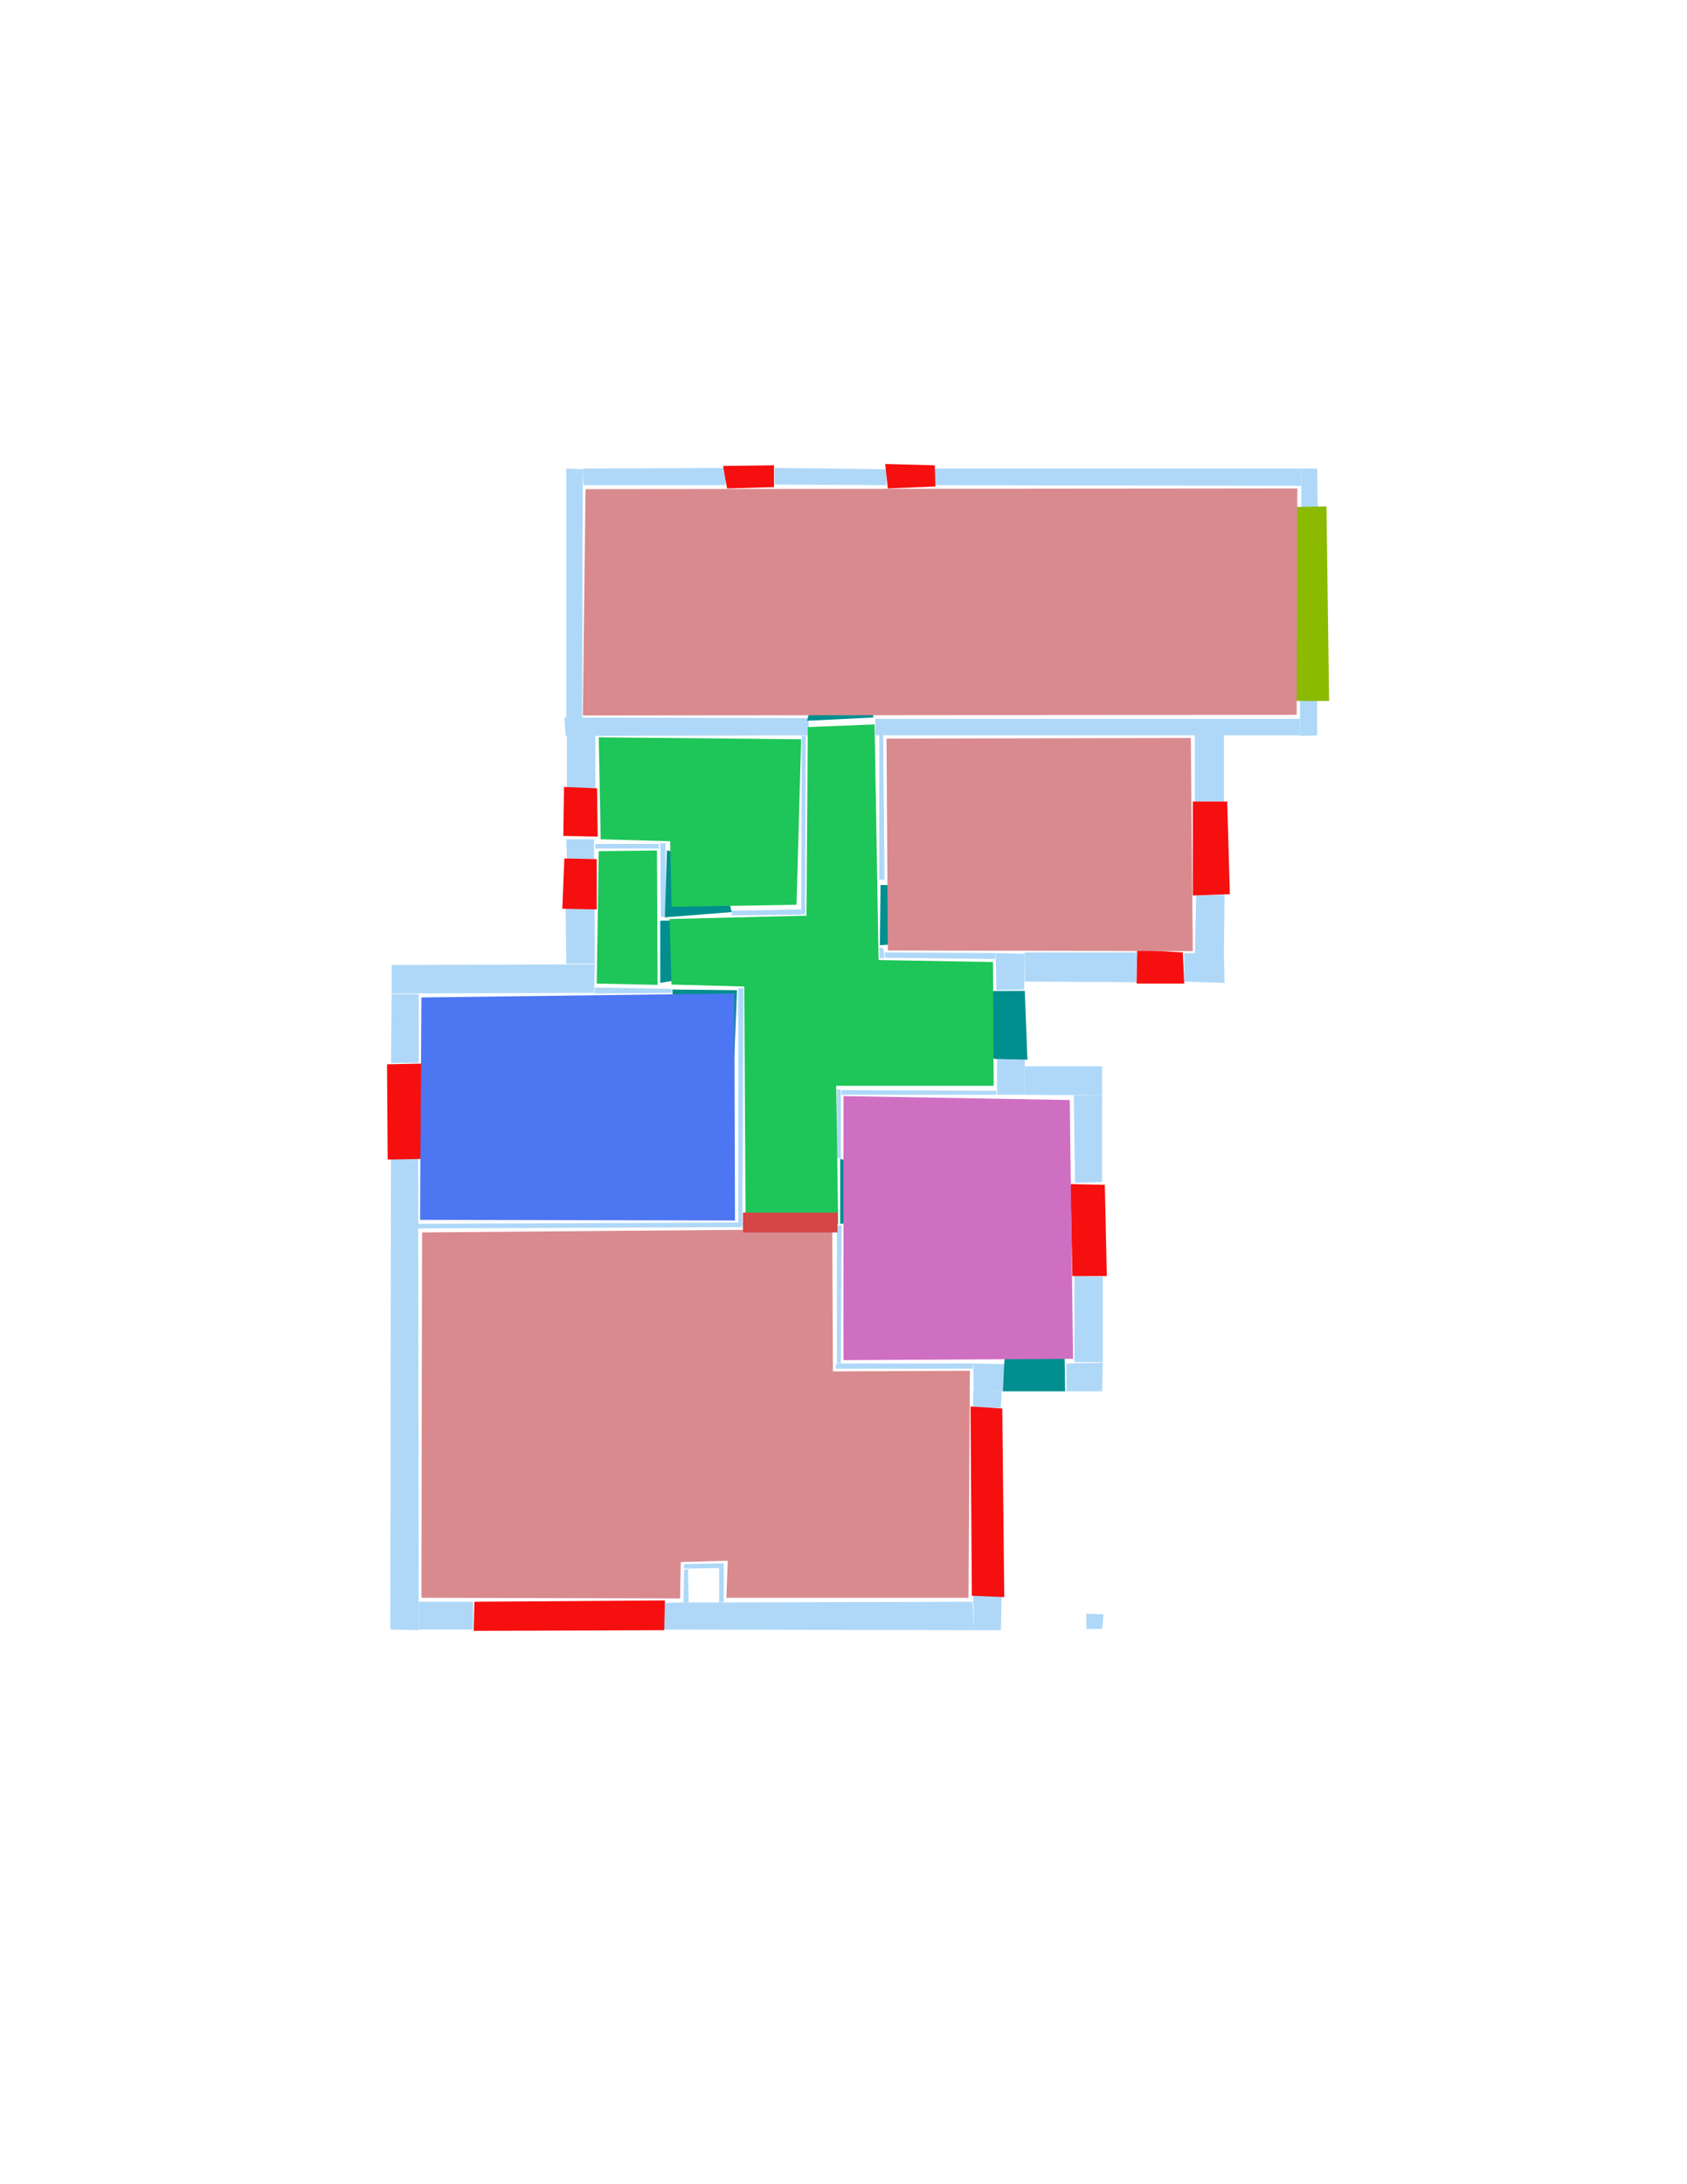 <ns0:svg xmlns:ns0="http://www.w3.org/2000/svg" version="1.1" width="2550" height="3300">
<ns0:width>2479</ns0:width>
<ns0:height>3508</ns0:height>
<ns0:nclasslabel>50</ns0:nclasslabel>
<ns0:nclassappear>6</ns0:nclassappear>
<ns0:class>Bidet-1</ns0:class>
<ns0:class>Bidet-2</ns0:class>
<ns0:class>Bidet-3</ns0:class>
<ns0:class>Bidet-4</ns0:class>
<ns0:class>Door</ns0:class>
<ns0:class>Door-1</ns0:class>
<ns0:class>Door-23</ns0:class>
<ns0:class>Oven-1</ns0:class>
<ns0:class>Oven-2</ns0:class>
<ns0:class>Oven-3</ns0:class>
<ns0:class>Oven-4</ns0:class>
<ns0:class>Parking</ns0:class>
<ns0:class>Roof</ns0:class>
<ns0:class>Room</ns0:class>
<ns0:class>Separation</ns0:class>
<ns0:class>Sink-1</ns0:class>
<ns0:class>Sink-11</ns0:class>
<ns0:class>Sink-12</ns0:class>
<ns0:class>Sink-13</ns0:class>
<ns0:class>Sink-14</ns0:class>
<ns0:class>Sink-2</ns0:class>
<ns0:class>Sink-3</ns0:class>
<ns0:class>Sink-4</ns0:class>
<ns0:class>Sink-5</ns0:class>
<ns0:class>Sink-6</ns0:class>
<ns0:class>Sofa-1</ns0:class>
<ns0:class>Sofa-3</ns0:class>
<ns0:class>Sofa-4</ns0:class>
<ns0:class>Sofa-5</ns0:class>
<ns0:class>Sofa-6</ns0:class>
<ns0:class>Sofa-7</ns0:class>
<ns0:class>Sofa-8</ns0:class>
<ns0:class>Sofa-9</ns0:class>
<ns0:class>Stairs-1</ns0:class>
<ns0:class>Table-1</ns0:class>
<ns0:class>Table-2</ns0:class>
<ns0:class>Table-3</ns0:class>
<ns0:class>Table-4</ns0:class>
<ns0:class>Table-5</ns0:class>
<ns0:class>Table-6</ns0:class>
<ns0:class>Table-7</ns0:class>
<ns0:class>Text</ns0:class>
<ns0:class>Tub-1</ns0:class>
<ns0:class>Tub-3</ns0:class>
<ns0:class>TV-1</ns0:class>
<ns0:class>TV-2</ns0:class>
<ns0:class>Wall</ns0:class>
<ns0:class>Wall-1</ns0:class>
<ns0:class>Wallieee</ns0:class>
<ns0:class>Window</ns0:class>
<ns0:polygon class="Wall" fill="#AFD8F8" id="0" transcription="" points="1171,707 1340,709 1340,733 1171,732 " />
<ns0:polygon class="Wall" fill="#AFD8F8" id="1" transcription="" points="1323,1086 1965,1086 1965,1111 1323,1111 " />
<ns0:polygon class="Wall" fill="#AFD8F8" id="2" transcription="" points="900,1275 996,1275 996,1282 900,1282 " />
<ns0:polygon class="Wall" fill="#AFD8F8" id="3" transcription="" points="1505,1440 1549,1441 1548,1495 1506,1496 " />
<ns0:polygon class="Wall" fill="#AFD8F8" id="4" transcription="" points="1790,1440 1850,1440 1851,1485 1790,1483 " />
<ns0:polygon class="Wall" fill="#AFD8F8" id="5" transcription="" points="1116,1493 1124,1493 1122,1848 1116,1848 " />
<ns0:polygon class="Wall" fill="#AFD8F8" id="6" transcription="" points="1272,1647 1506,1648 1506,1654 1272,1654 " />
<ns0:polygon class="Wall" fill="#AFD8F8" id="7" transcription="" points="1623,1655 1666,1655 1666,1786 1625,1787 " />
<ns0:polygon class="Wall" fill="#AFD8F8" id="8" transcription="" points="1265,1852 1272,1851 1271,2060 1265,2059 " />
<ns0:polygon class="Wall" fill="#AFD8F8" id="9" transcription="" points="1471,2410 1514,2410 1513,2463 1472,2463 " />
<ns0:polygon class="Wall" fill="#AFD8F8" id="10" transcription="" points="1967,708 1991,708 1992,773 1967,769 " />
<ns0:polygon class="Wall" fill="#AFD8F8" id="11" transcription="" points="1965,1049 1991,1045 1991,1111 1965,1112 " />
<ns0:polygon class="Wall" fill="#AFD8F8" id="12" transcription="" points="633,2420 633,2462 715,2462 715,2420 " />
<ns0:polygon class="Wall" fill="#AFD8F8" id="13" transcription="" points="591,1606 633,1606 633,1502 592,1502 " />
<ns0:polygon class="Wall" fill="#AFD8F8" id="14" transcription="" points="591,1750 632,1750 633,2463 590,2462 " />
<ns0:polygon class="Wall" fill="#AFD8F8" id="15" transcription="" points="1624,1928 1667,1929 1667,2058 1624,2058 " />
<ns0:polygon class="Wall" fill="#AFD8F8" id="16" transcription="" points="1612,2102 1666,2102 1667,2059 1612,2060 " />
<ns0:polygon class="Wall" fill="#AFD8F8" id="17" transcription="" points="1471,2060 1470,2068 1263,2068 1264,2060 " />
<ns0:polygon class="Wall" fill="#AFD8F8" id="18" transcription="" points="1518,2102 1518,2061 1471,2060 1472,2102 " />
<ns0:polygon class="Wall" fill="#AFD8F8" id="19" transcription="" points="1471,2127 1513,2127 1514,2102 1471,2101 " />
<ns0:polygon class="Wall" fill="#AFD8F8" id="20" transcription="" points="1002,2422 1002,2462 1472,2463 1470,2420 1096,2421 1033,2421 " />
<ns0:polygon class="Wall" fill="#AFD8F8" id="21" transcription="" points="1507,1600 1549,1601 1549,1654 1507,1654 " />
<ns0:polygon class="Wall" fill="#AFD8F8" id="22" transcription="" points="1666,1611 1666,1655 1549,1654 1549,1611 " />
<ns0:polygon class="Wall" fill="#AFD8F8" id="23" transcription="" points="1808,1353 1851,1352 1850,1440 1806,1443 " />
<ns0:polygon class="Wall" fill="#AFD8F8" id="24" transcription="" points="1719,1439 1718,1484 1549,1483 1549,1439 " />
<ns0:polygon class="Wall" fill="#AFD8F8" id="25" transcription="" points="1337,1439 1338,1447 1504,1449 1505,1440 " />
<ns0:polygon class="Wall" fill="#AFD8F8" id="26" transcription="" points="1265,1749 1271,1751 1271,1646 1265,1646 " />
<ns0:polygon class="Wall" fill="#AFD8F8" id="27" transcription="" points="1413,708 1413,733 1967,734 1967,708 " />
<ns0:polygon class="Wall" fill="#AFD8F8" id="28" transcription="" points="1806,1211 1850,1211 1850,1109 1806,1109 " />
<ns0:polygon class="Wall" fill="#AFD8F8" id="29" transcription="" points="1329,1329 1337,1329 1335,1110 1329,1110 " />
<ns0:polygon class="Wall" fill="#AFD8F8" id="30" transcription="" points="882,733 881,708 1097,707 1097,733 " />
<ns0:polygon class="Wall" fill="#AFD8F8" id="31" transcription="" points="880,1085 856,1085 856,708 881,709 " />
<ns0:polygon class="Wall" fill="#AFD8F8" id="32" transcription="" points="999,1385 1006,1386 1006,1274 998,1274 " />
<ns0:polygon class="Wall" fill="#AFD8F8" id="33" transcription="" points="899,1492 899,1501 1015,1500 1015,1494 " />
<ns0:polygon class="Wall" fill="#AFD8F8" id="34" transcription="" points="855,1373 899,1373 899,1456 856,1456 " />
<ns0:polygon class="Wall" fill="#AFD8F8" id="35" transcription="" points="592,1458 592,1501 898,1500 899,1457 " />
<ns0:polygon class="Wall" fill="#AFD8F8" id="36" transcription="" points="631,1849 632,1856 1122,1854 1123,1847 " />
<ns0:polygon class="Wall" fill="#AFD8F8" id="37" transcription="" points="900,1110 857,1110 857,1191 900,1191 " />
<ns0:polygon class="Wall" fill="#AFD8F8" id="38" transcription="" points="1223,1111 1222,1085 853,1084 855,1112 " />
<ns0:polygon class="Wall" fill="#AFD8F8" id="39" transcription="" points="856,1268 898,1268 898,1298 857,1298 " />
<ns0:polygon class="Wall" fill="#AFD8F8" id="40" transcription="" points="1330,1448 1337,1447 1335,1432 1329,1432 " />
<ns0:polygon class="Wall" fill="#AFD8F8" id="41" transcription="" points="1106,1376 1106,1383 1211,1382 1211,1374 " />
<ns0:polygon class="Wall" fill="#AFD8F8" id="42" transcription="" points="1217,1382 1211,1381 1212,1111 1218,1112 " />
<ns0:polygon class="Wall" fill="#AFD8F8" id="43" transcription="" points="1034,2372 1040,2371 1041,2421 1033,2421 " />
<ns0:polygon class="Wall" fill="#AFD8F8" id="44" transcription="" points="1094,2362 1094,2369 1034,2370 1034,2363 " />
<ns0:polygon class="Wall" fill="#AFD8F8" id="45" transcription="" points="1094,2369 1087,2369 1087,2421 1094,2420 " />
<ns0:polygon class="Window" fill="#f60f0f" id="46" transcription="" points="1099,738 1170,736 1170,703 1093,704 " />
<ns0:polygon class="Window" fill="#f60f0f" id="47" transcription="" points="1342,738 1414,735 1413,703 1338,701 " />
<ns0:polygon class="Parking" fill="#8BBA00" id="48" transcription="" points="1957,766 1956,1059 2009,1059 2005,765 " />
<ns0:polygon class="Door" fill="#008E8E" id="49" transcription="" points="1316,999 1320,1084 1220,1089 1230,1049 1260,1009 " />
<ns0:polygon class="Window" fill="#f60f0f" id="50" transcription="" points="1803,1353 1859,1351 1855,1211 1803,1211 " />
<ns0:polygon class="Window" fill="#f60f0f" id="51" transcription="" points="1719,1435 1788,1439 1790,1486 1718,1486 " />
<ns0:polygon class="Door" fill="#008E8E" id="52" transcription="" points="1408,1498 1549,1497 1553,1601 1505,1600 1447,1586 1408,1537 " />
<ns0:polygon class="Window" fill="#f60f0f" id="53" transcription="" points="1618,1789 1670,1790 1673,1928 1621,1928 " />
<ns0:polygon class="Door" fill="#008E8E" id="54" transcription="" points="1608,1969 1610,2102 1516,2102 1518,2059 1524,2009 1562,1977 " />
<ns0:polygon class="Window" fill="#f60f0f" id="55" transcription="" points="1467,2125 1515,2128 1518,2413 1469,2411 " />
<ns0:polygon class="Window" fill="#f60f0f" id="56" transcription="" points="717,2420 716,2464 1004,2463 1005,2418 " />
<ns0:polygon class="Window" fill="#f60f0f" id="57" transcription="" points="638,1751 586,1752 585,1608 637,1607 " />
<ns0:polygon class="Window" fill="#f60f0f" id="58" transcription="" points="850,1373 902,1374 902,1298 853,1297 " />
<ns0:polygon class="Window" fill="#f60f0f" id="59" transcription="" points="852.5,1189 902.5,1191 903.5,1264 851.5,1263 " />
<ns0:polygon class="Door" fill="#008E8E" id="60" transcription="" points="1008,1285 1005,1386 1106,1378 1091,1319 1049,1291 " />
<ns0:polygon class="Door" fill="#008E8E" id="61" transcription="" points="1095,1390 998,1391 998,1485 1045,1477 1084,1442 " />
<ns0:polygon class="Door" fill="#008E8E" id="62" transcription="" points="1110,1596 1114,1496 1016,1495 1021,1538 1055,1575 " />
<ns0:polygon class="Door" fill="#008E8E" id="63" transcription="" points="1422,1423 1330,1428 1331,1337 1369,1338 1419,1380 " />
<ns0:polygon class="Door" fill="#008E8E" id="64" transcription="" points="1358,1843 1270,1849 1270,1751 1314,1762 1350,1802 " />
<ns0:polygon class="bedRoom" fill="#d98a8f" id="65" transcription="" points="885,739 881,1081 1960,1080 1961,738 " />
<ns0:polygon class="bedRoom" fill="#d98a8f" id="66" transcription="" points="1340,1116 1342,1436 1803,1437 1800,1115 " />
<ns0:polygon class="livingRoom" fill="#1ec558" id="67" transcription="" points="1211,1117 1204,1367 1015,1370 1013,1271 908,1268 905,1114 " />
<ns0:polygon class="livingRoom" fill="#1ec558" id="68" transcription="" points="902,1486 905,1286 993,1285 994,1488 " />
<ns0:polygon class="livingRoom" fill="#1ec558" id="69" transcription="" points="1127,1849.5 1267,1849.5 1264,1640.5 1502,1640.5 1501,1453.5 1328,1450.5 1322,1094.5 1221,1098.5 1219,1383.5 1012,1388.5 1015,1487.5 1125,1490.5 " />
<ns0:polygon class="kitchen" fill="#4c76f2" id="70" transcription="" points="637,1507 635,1843 1111,1844 1110,1501 " />
<ns0:polygon class="bathRoom" fill="#cf6fc2" id="71" transcription="" points="1617,1662 1622,2053 1275,2055 1275,1656 " />
<ns0:polygon class="bedRoom" fill="#d98a8f" id="72" transcription="" points="638,1862 637,2414 1028,2415 1029,2360 1100,2358 1098,2414 1464,2414 1466,2071 1259,2072 1258,1857 " />
<ns0:polygon class="Wall" fill="#AFD8F8" id="73" transcription="" points="1642,2438 1668,2439 1666,2461 1642,2461 " />
<ns0:polygon class="Separation" fill="#D64646" id="74" transcription="" points="1123,1832 1266,1832 1266,1862 1123,1862 " />
<ns0:relation type="outerP" objects="30,46,0,47,27,48,11,1,28,50,23,4,51,24,3,52,21,22,7,53,15,16,54,18,19,55,9,20,56,12,14,57,13,35,34,58,39,59,37,31" />
<ns0:relation type="incident" objects="30,46" />
<ns0:relation type="incident" objects="0,46" />
<ns0:relation type="incident" objects="0,47" />
<ns0:relation type="incident" objects="47,27" />
<ns0:relation type="incident" objects="27,10" />
<ns0:relation type="incident" objects="10,48" />
<ns0:relation type="incident" objects="48,11" />
<ns0:relation type="incident" objects="11,1" />
<ns0:relation type="incident" objects="1,28" />
<ns0:relation type="incident" objects="28,50" />
<ns0:relation type="incident" objects="50,23" />
<ns0:relation type="incident" objects="23,4" />
<ns0:relation type="incident" objects="4,51" />
<ns0:relation type="incident" objects="51,24" />
<ns0:relation type="incident" objects="24,3" />
<ns0:relation type="incident" objects="3,52" />
<ns0:relation type="incident" objects="52,21" />
<ns0:relation type="incident" objects="21,22" />
<ns0:relation type="incident" objects="22,7" />
<ns0:relation type="incident" objects="7,53" />
<ns0:relation type="incident" objects="53,15" />
<ns0:relation type="incident" objects="15,16" />
<ns0:relation type="incident" objects="54,16" />
<ns0:relation type="incident" objects="18,54" />
<ns0:relation type="incident" objects="18,19" />
<ns0:relation type="incident" objects="19,55" />
<ns0:relation type="incident" objects="55,9" />
<ns0:relation type="incident" objects="9,20" />
<ns0:relation type="incident" objects="20,56" />
<ns0:relation type="incident" objects="12,56" />
<ns0:relation type="incident" objects="12,14" />
<ns0:relation type="incident" objects="14,57" />
<ns0:relation type="incident" objects="57,13" />
<ns0:relation type="incident" objects="13,35" />
<ns0:relation type="incident" objects="35,34" />
<ns0:relation type="incident" objects="34,58" />
<ns0:relation type="incident" objects="58,39" />
<ns0:relation type="incident" objects="39,59" />
<ns0:relation type="incident" objects="59,37" />
<ns0:relation type="incident" objects="37,31" />
<ns0:relation type="incident" objects="31,30" />
<ns0:relation type="incident" objects="31,38" />
<ns0:relation type="incident" objects="38,49" />
<ns0:relation type="incident" objects="49,1" />
<ns0:relation type="incident" objects="1,29" />
<ns0:relation type="incident" objects="29,63" />
<ns0:relation type="incident" objects="63,40" />
<ns0:relation type="incident" objects="40,25" />
<ns0:relation type="incident" objects="25,3" />
<ns0:relation type="incident" objects="38,37" />
<ns0:relation type="incident" objects="38,42" />
<ns0:relation type="incident" objects="42,41" />
<ns0:relation type="incident" objects="41,60" />
<ns0:relation type="incident" objects="60,32" />
<ns0:relation type="incident" objects="32,2" />
<ns0:relation type="incident" objects="2,39" />
<ns0:relation type="incident" objects="32,61" />
<ns0:relation type="incident" objects="61,33" />
<ns0:relation type="incident" objects="33,35" />
<ns0:relation type="incident" objects="33,62" />
<ns0:relation type="incident" objects="62,5" />
<ns0:relation type="incident" objects="5,36" />
<ns0:relation type="incident" objects="36,14" />
<ns0:relation type="incident" objects="6,21" />
<ns0:relation type="incident" objects="74,36" />
<ns0:relation type="incident" objects="74,5" />
<ns0:relation type="incident" objects="74,8" />
<ns0:relation type="incident" objects="26,6" />
<ns0:relation type="incident" objects="26,64" />
<ns0:relation type="incident" objects="64,8" />
<ns0:relation type="incident" objects="8,17" />
<ns0:relation type="incident" objects="17,18" />
<ns0:relation type="neighbour" objects="65,66" />
<ns0:relation type="neighbour" objects="66,69" />
<ns0:relation type="neighbour" objects="69,67" />
<ns0:relation type="neighbour" objects="67,65" />
<ns0:relation type="neighbour" objects="67,68" />
<ns0:relation type="neighbour" objects="68,70" />
<ns0:relation type="neighbour" objects="70,72" />
<ns0:relation type="neighbour" objects="72,71" />
<ns0:relation type="neighbour" objects="71,69" />
<ns0:relation type="neighbour" objects="69,70" />
<ns0:relation type="neighbour" objects="69,68" />
<ns0:relation type="neighbour" objects="69,72" />
<ns0:relation type="access" objects="69,49,65" />
<ns0:relation type="access" objects="69,60,67" />
<ns0:relation type="access" objects="68,61,69" />
<ns0:relation type="access" objects="69,63,66" />
<ns0:relation type="access" objects="69,52,69" />
<ns0:relation type="access" objects="69,74,72" />
<ns0:relation type="access" objects="69,62,70" />
<ns0:relation type="access" objects="69,64,71" />
<ns0:relation type="access" objects="71,54,71" />
<ns0:relation type="surround" objects="30,46,0,47,27,10,48,11,1,49,38,31,30,65" />
<ns0:relation type="surround" objects="38,42,41,60,32,2,39,59,37,38,67" />
<ns0:relation type="surround" objects="1,28,50,23,4,51,24,3,25,63,29,1,66" />
<ns0:relation type="surround" objects="2,32,61,33,34,58,39,2,68" />
<ns0:relation type="surround" objects="49,29,63,40,25,3,52,21,6,26,64,74,5,62,33,61,32,60,41,42,49,69" />
<ns0:relation type="surround" objects="35,33,62,5,36,14,57,13,35,70" />
<ns0:relation type="surround" objects="36,74,8,17,18,19,55,9,20,56,12,14,36,72" />
<ns0:relation type="surround" objects="6,21,22,7,53,15,16,54,18,17,8,64,26,6,71" />
</ns0:svg>